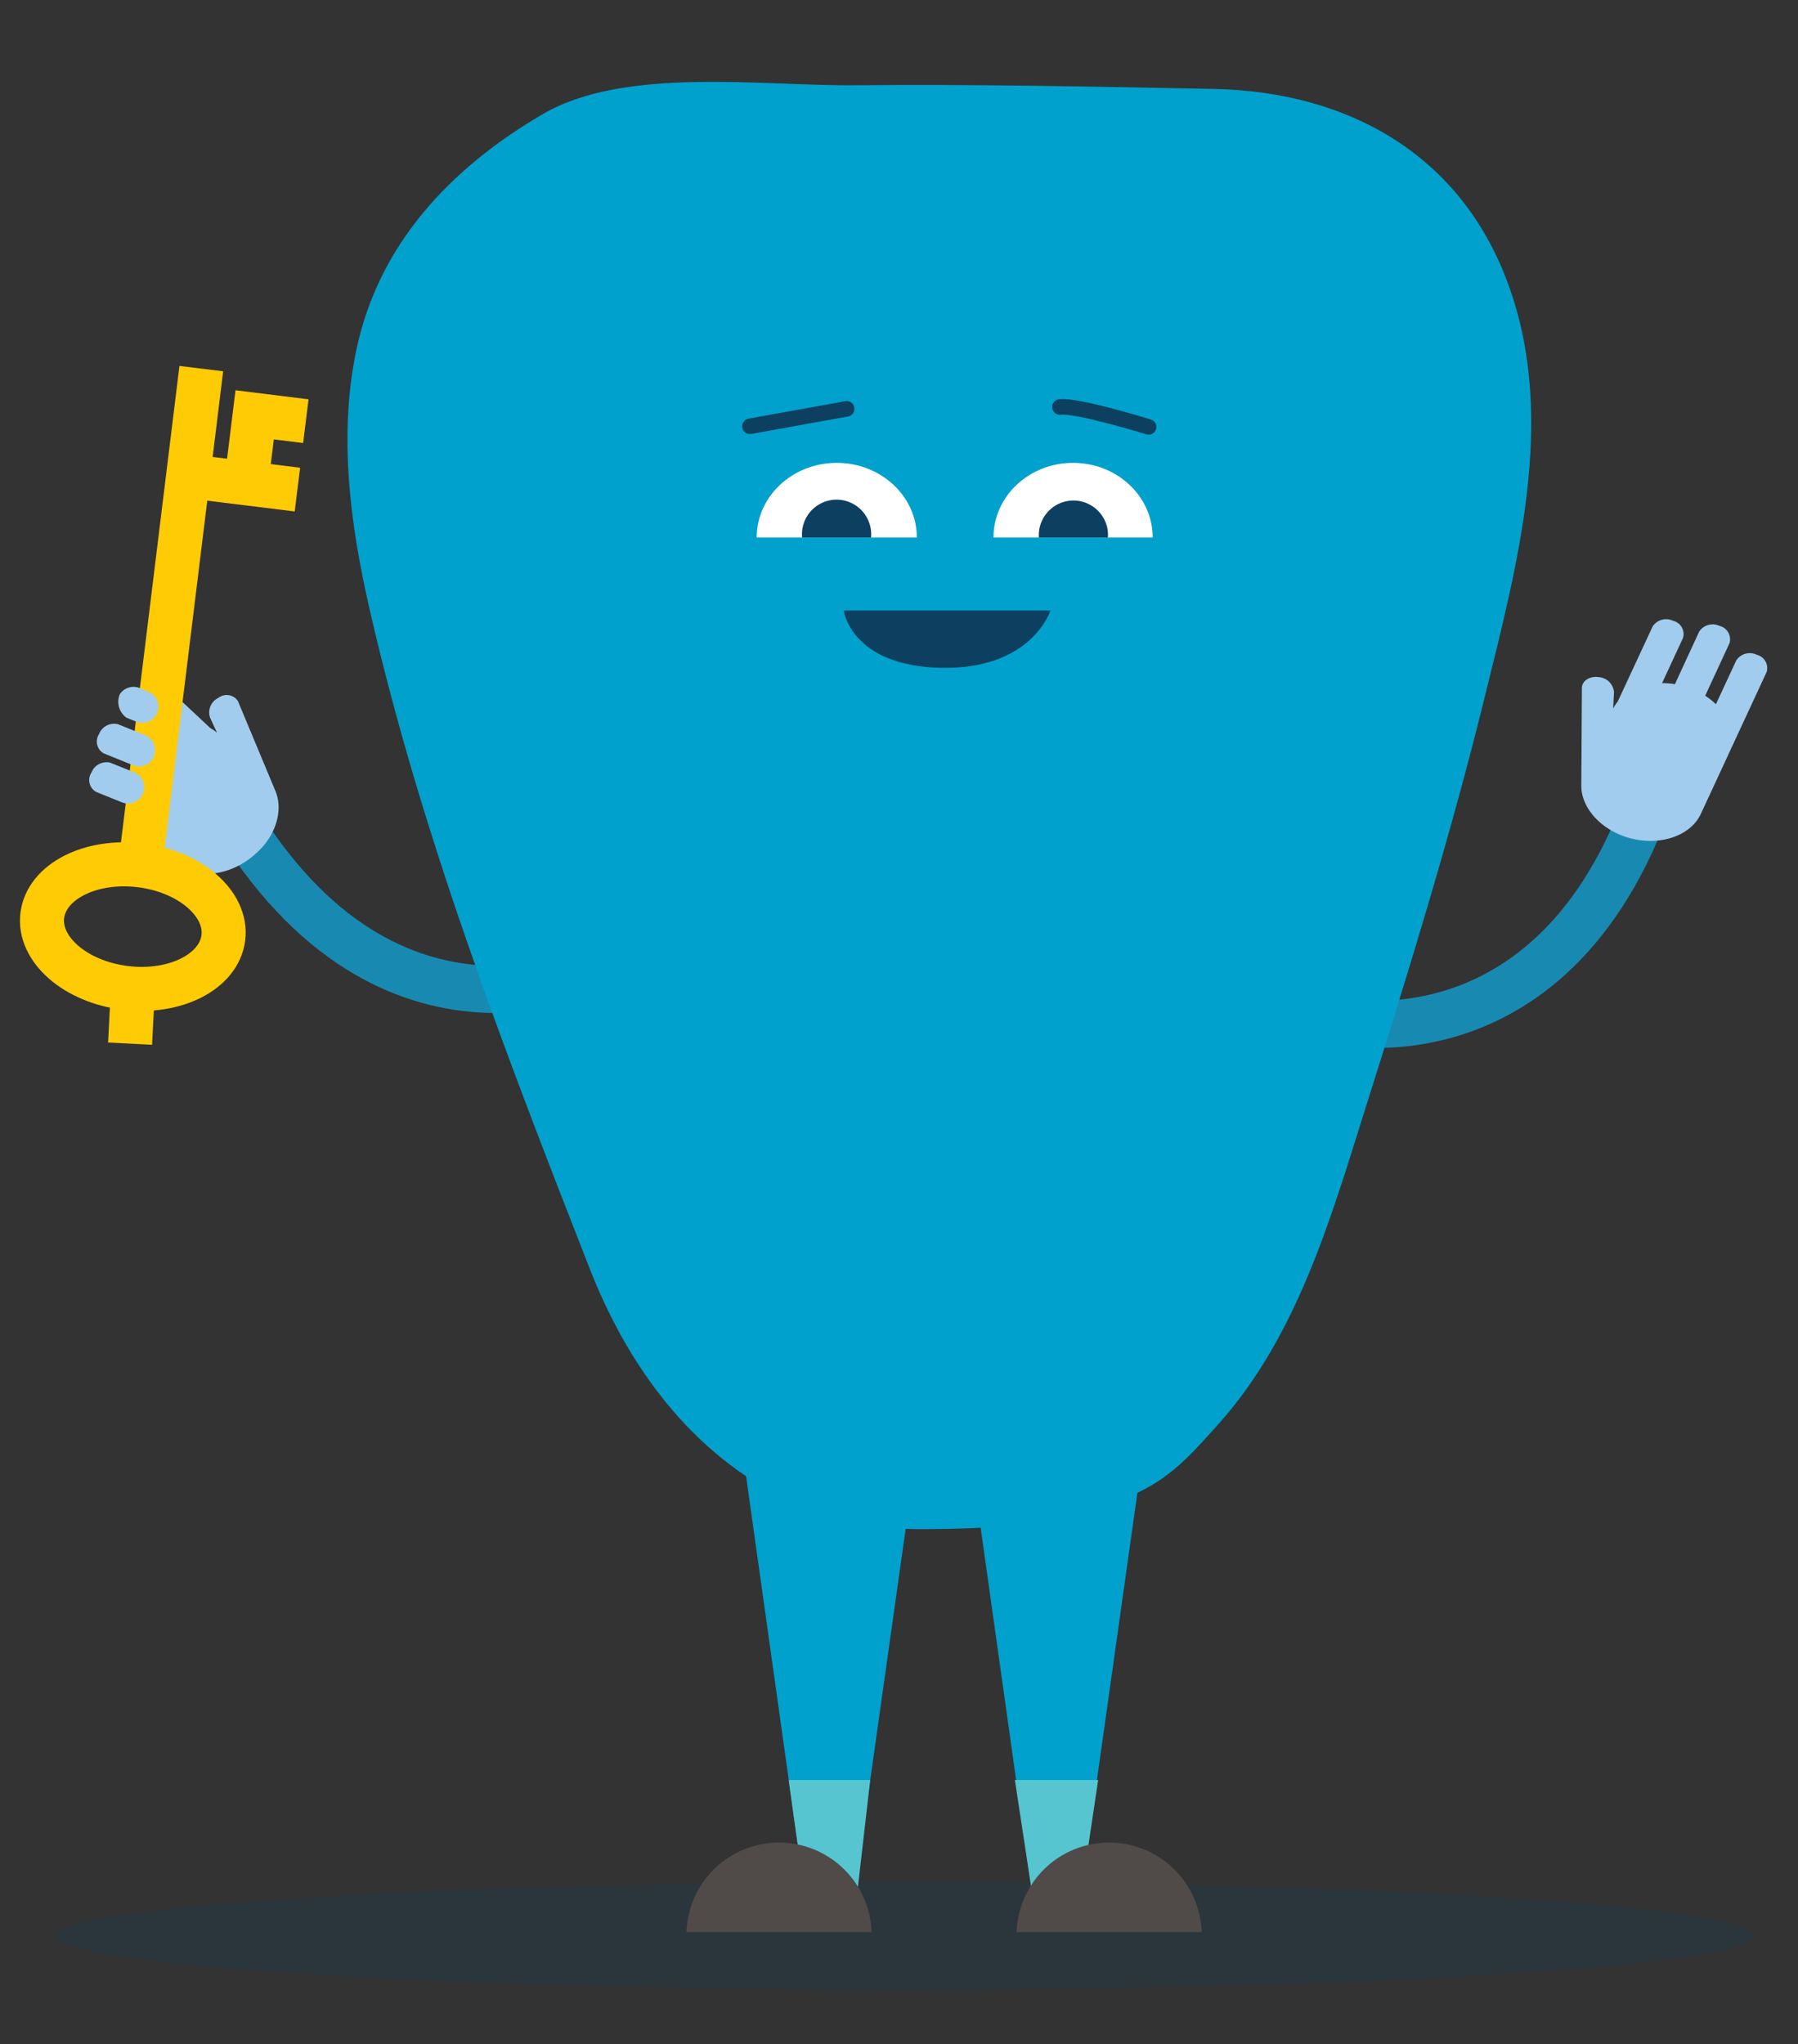 <svg id="Layer_1" data-name="Layer 1" xmlns="http://www.w3.org/2000/svg" viewBox="0 0 766.47 871.01"><rect x="0" y="0" width="766.47" height="871.01" fill="#333333" stroke="none"/><defs><style>.cls-1{fill:#0b4060;opacity:0.2;}.cls-10,.cls-11,.cls-2,.cls-7{fill:none;}.cls-2{stroke:#188ab2;stroke-width:20.1px;}.cls-2,.cls-7{stroke-linecap:round;}.cls-10,.cls-2,.cls-7{stroke-miterlimit:10;}.cls-3{fill:#a2cced;}.cls-4{fill:#00a1cd;}.cls-5{fill:#56c5d0;}.cls-6{fill:#504b48;}.cls-7{stroke:#0d4060;stroke-width:6.63px;}.cls-8{fill:#0d4060;}.cls-9{fill:#fff;}.cls-10,.cls-11{stroke:#ffcb05;}.cls-10{stroke-width:18.77px;}.cls-11{stroke-miterlimit:10;stroke-width:18.77px;}</style></defs><ellipse class="cls-1" cx="385.92" cy="824.92" rx="361.97" ry="22.95"/><path class="cls-2" d="M250.6,414.25s-95.85,44.56-161-85.36"/><path class="cls-3" d="M117.54,337.38l-16.1-38.59a5.71,5.71,0,0,0-7.89-1.71,3.6,3.6,0,0,0-.4.28,6.93,6.93,0,0,0-3.65,8.35l3,6.53a17.7,17.7,0,0,0-2.87-2L65.31,287.46a46.47,46.47,0,0,1-4.21,10.87v4.05l8,7.61a33.11,33.11,0,0,0-4.9,2.48L61,309.53V318c0,10.51,0,14.26-5.65,22.65l-1.67,7.55h.23c.16,0,.26.29.43.42l20.5,19c8.32,7.71,23.83,5.84,34.44-4.11C117.73,356,120.67,345.31,117.54,337.38Z"/><path class="cls-2" d="M569.6,435s103,23.87,140-116.67"/><path class="cls-3" d="M674.09,334.83c0,8.52,6.82,17.2,17.53,21.29,13.61,5.15,28.66,1,33.43-9.31l11.78-25.36.2-.56a1.4,1.4,0,0,0,.16-.26l15.9-34.24a5.84,5.84,0,0,0-3.89-7.29l-.32-.09a6.88,6.88,0,0,0-8.75,2.45l-8.65,18.64a29.63,29.63,0,0,0-4.57-3.63l10.35-22.36a5.85,5.85,0,0,0-3.89-7.29l-.32-.09a6.86,6.86,0,0,0-8.72,2.45L714,291.54a31.47,31.47,0,0,0-5.48-.42l8.91-19.23a5.78,5.78,0,0,0-3.8-7.23l-.41-.11a6.86,6.86,0,0,0-8.72,2.41L689.6,299a15.54,15.54,0,0,0-1.93,2.94l.36-7.06a7,7,0,0,0-6.53-6.33h0c-3.79-.52-7,1.5-7.15,4.44"/><polyline class="cls-4" points="316.5 618.05 345.23 822.44 361.95 822.44 390.71 618.67"/><polyline class="cls-4" points="413.26 617.07 442.02 821.46 458.74 821.46 487.46 617.69"/><polygon class="cls-5" points="364.24 817.02 370.96 758.52 336.2 758.52 344.25 816.17 364.24 817.02"/><polygon class="cls-5" points="459.41 817.02 468.13 758.52 432.63 758.52 441.42 816.17 459.41 817.02"/><path class="cls-6" d="M371.54,823.39a39.47,39.47,0,0,0-78.9,0"/><path class="cls-6" d="M512.27,823.39a39.47,39.47,0,0,0-78.9,0"/><path class="cls-4" d="M520,606.17c32.65-36.76,47-85.89,61.44-131.88,18.54-58.76,37.12-118.6,51.81-178.6,13.64-55.2,30-116.25,10.57-172.1C624.08,66.3,575.11,39.07,517.56,37.9c-51-1-102.14-2.06-153.23-1.57-39.17.39-98.1-8.16-133,12.34-39.17,22.85-70.22,55.5-79.59,101.2-7.34,35.91-2.51,73.19,5.62,108.9C179.33,355.2,215.5,449,251.48,540.85c29,73.94,82.88,110.76,139.94,110.76,32.65,0,67.54-1.66,97.06-17.3C501.63,627.23,509.82,617.5,520,606.17Z"/><line class="cls-7" x1="319.67" y1="181.66" x2="360.93" y2="174.22"/><path class="cls-7" d="M489.62,181.93s-30.36-9.44-37.8-8.49"/><path class="cls-8" d="M447.8,260.14s-7.87,25.2-46.49,24.45-41.65-24.45-41.65-24.45Z"/><path class="cls-9" d="M423.51,229.06c0-17.59,15.18-31.82,33.92-31.82s33.95,14.23,33.95,31.82"/><path class="cls-8" d="M442.87,229.06a14.76,14.76,0,0,1,29.38-2.77,14.24,14.24,0,0,1,0,2.77"/><path class="cls-9" d="M322.58,229.06c0-17.59,15.27-31.82,34.11-31.82s34.15,14.23,34.15,31.82"/><path class="cls-8" d="M341.94,229.06a14.75,14.75,0,1,1,29.37-2.77,14.24,14.24,0,0,1,0,2.77"/><line class="cls-10" x1="89.07" y1="203.99" x2="126.78" y2="208.63"/><polyline class="cls-10" points="130.37 179.48 108.56 176.77 104.97 205.92"/><ellipse class="cls-11" cx="56.62" cy="394.86" rx="26.31" ry="38.88" transform="translate(-342.2 402.87) rotate(-82.99)"/><line class="cls-10" x1="59.99" y1="367.34" x2="85.81" y2="157.08"/><line class="cls-10" x1="56.46" y1="425.16" x2="55.45" y2="444.74"/><path class="cls-3" d="M67.33,302.81h0a6.84,6.84,0,0,0-4.08-8L60,293.41a7,7,0,0,0-8.92,2.41,8.34,8.34,0,0,0,2.81,10l4.31,1.73A6.82,6.82,0,0,0,67,303.73,6.13,6.13,0,0,0,67.33,302.81Z"/><path class="cls-3" d="M65.86,321.35h0a6.85,6.85,0,0,0-4-8.06l-11.62-4.7a6.86,6.86,0,0,0-8,4.21,5.78,5.78,0,0,0,1.59,8,2.39,2.39,0,0,0,.34.21l12.57,5.09a6.81,6.81,0,0,0,8.88-3.75A7.39,7.39,0,0,0,65.86,321.35Z"/><path class="cls-3" d="M61.29,336.92a6.84,6.84,0,0,0-4.11-7.83L47,325a6.89,6.89,0,0,0-8,4.18,5.81,5.81,0,0,0,1.61,8.06l.32.2L52,341.91a6.85,6.85,0,0,0,8.91-3.81,6.4,6.4,0,0,0,.33-1.05Z"/></svg>